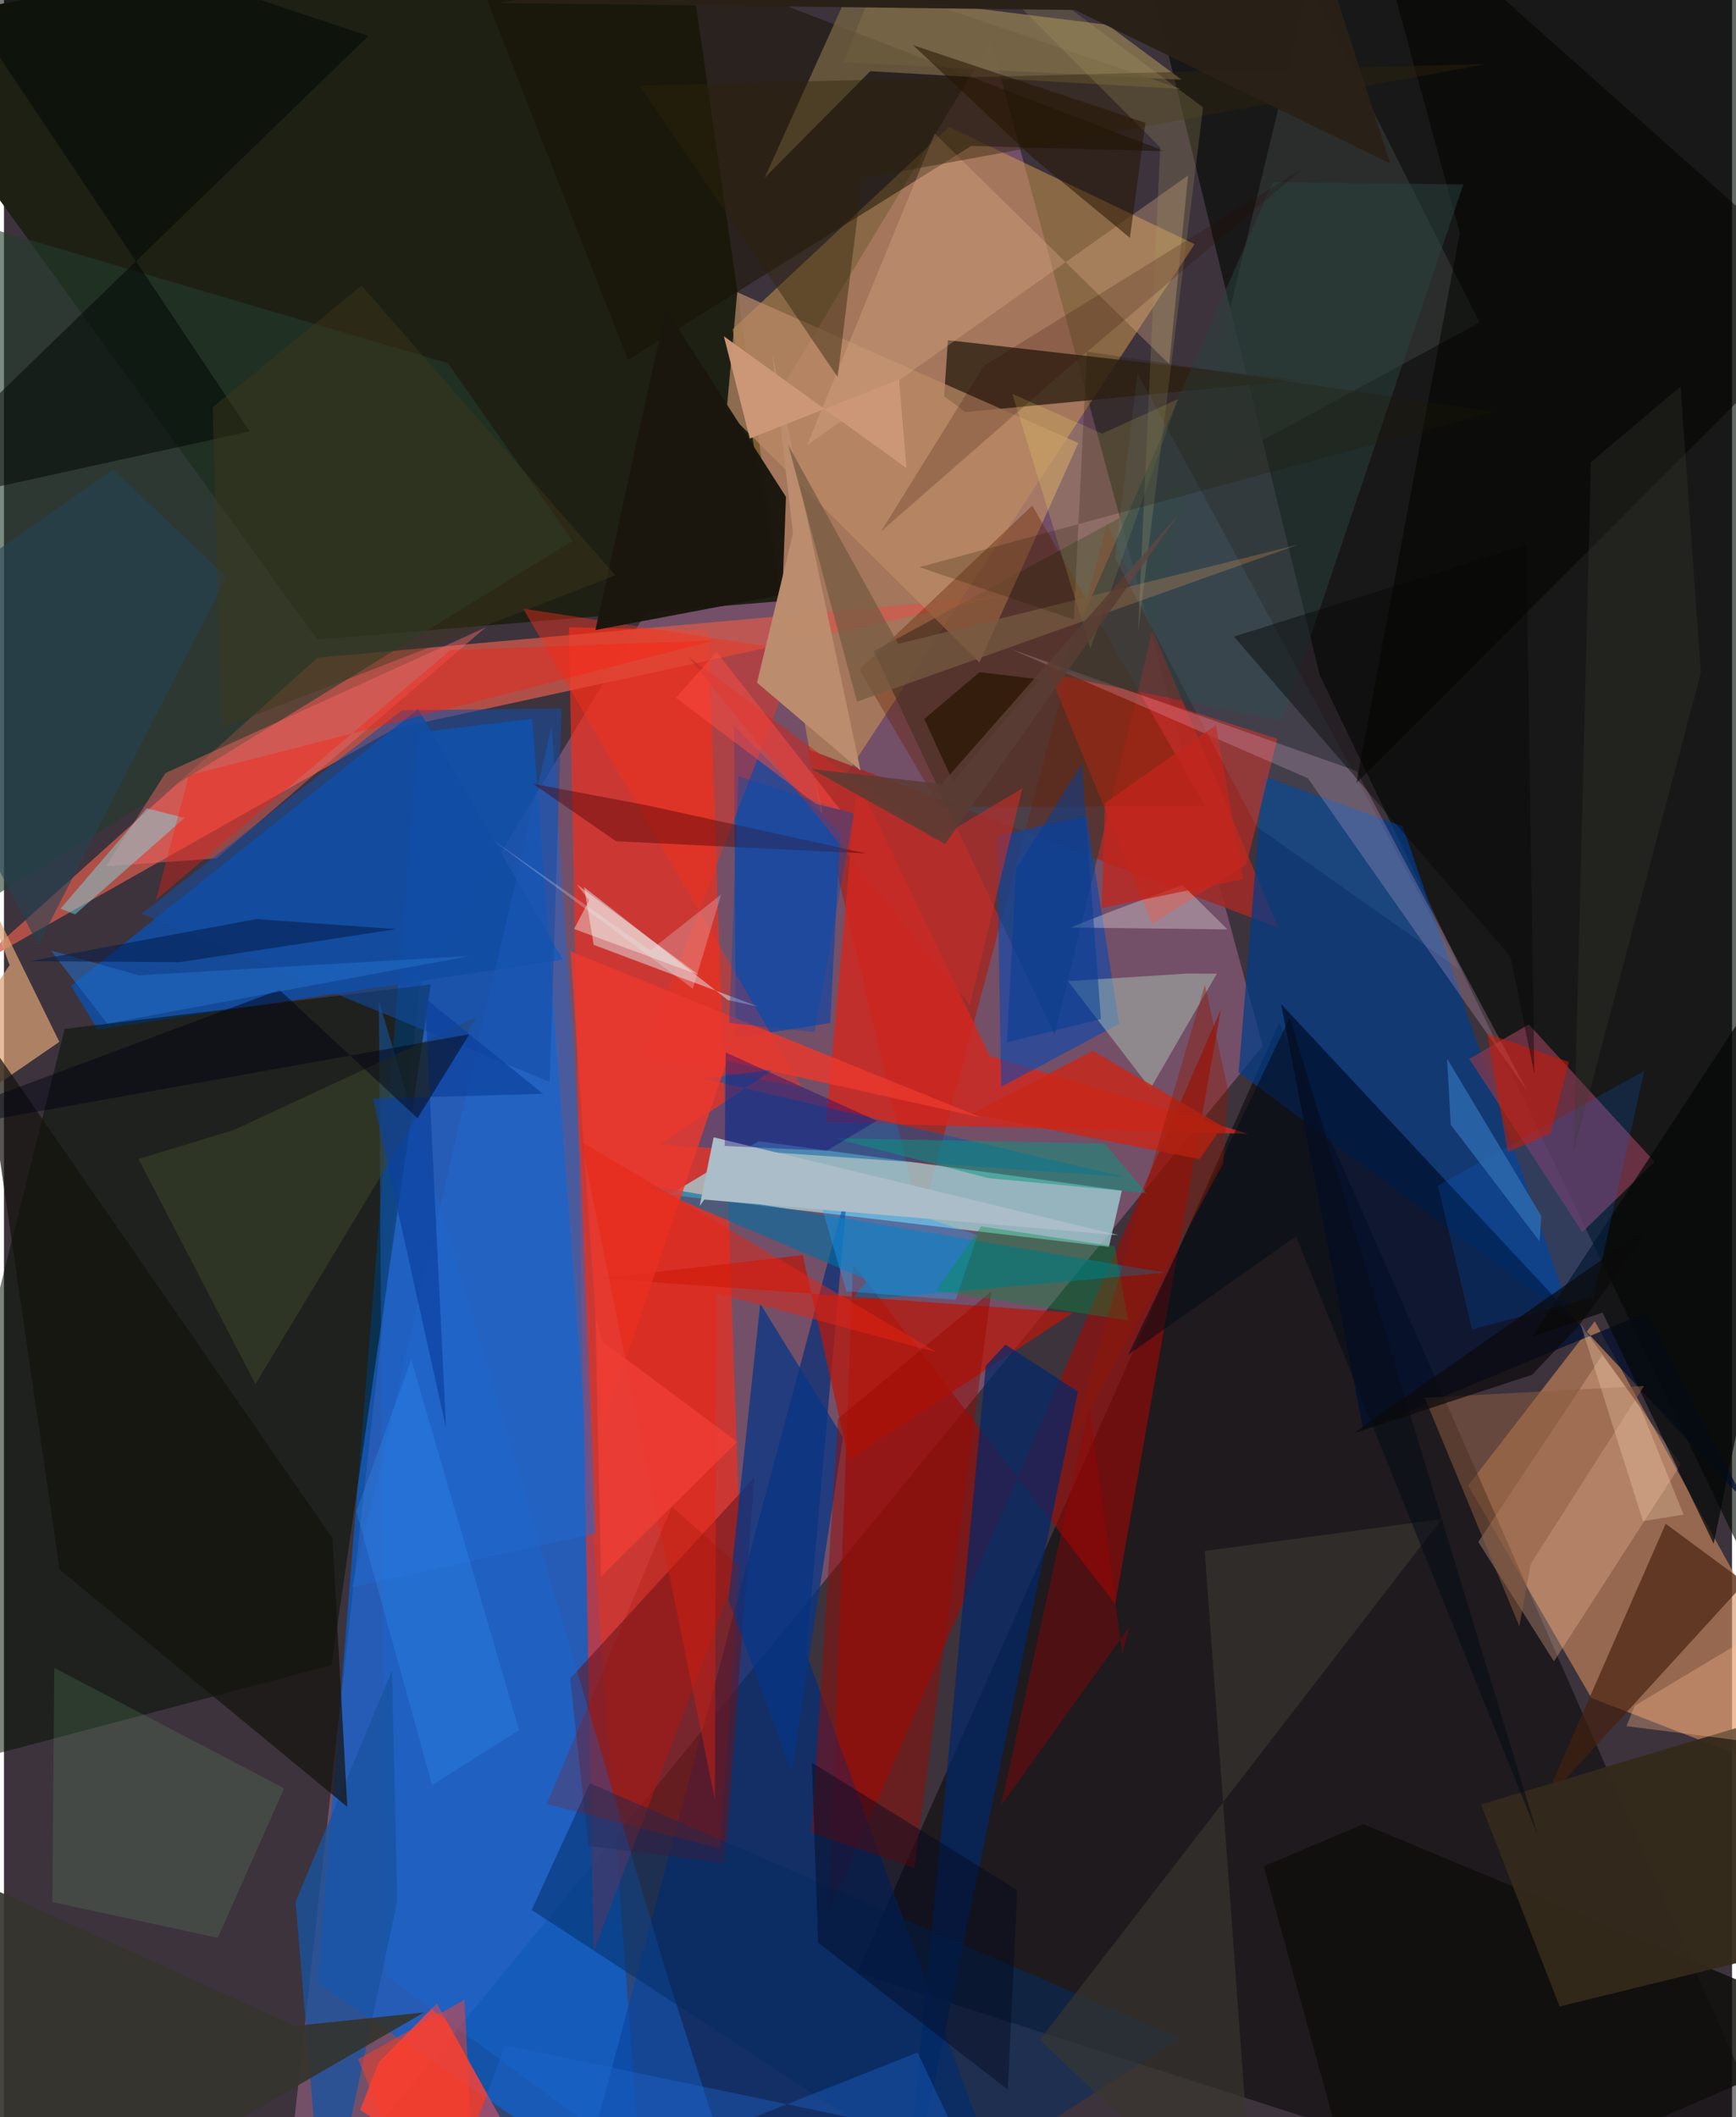<svg xmlns="http://www.w3.org/2000/svg" width="228" height="278" viewBox="0 0 836 1024"><path fill="#3d333c" d="M0 0h836v1024H0z"/><path fill="#7f5572" fill-opacity=".827" d="M201.261 477.117l276.295-456.93L608.99 505.914 133.769 1086z"/><path fill="#0162db" fill-opacity=".671" d="M255.502 347.63l53.714 718.944L151.74 959.08l48.784-604.802z"/><path fill="#fe2b16" fill-opacity=".624" d="M356.424 755.242L285.25 944.016 273.327 303.36l67.353 1.459z"/><path fill="#010700" fill-opacity=".604" d="M867.316 806.593L636.527 326.51 554.032-11.762l286.294-23.995z"/><path fill="#1e2014" d="M376.419 290.696l-224.871 18.645L-62 13.751 325.45-62z"/><path fill="#d7a04e" fill-opacity=".49" d="M395.296 393.266l180.69-275.21L457.201 61.38 352.48 159.29z"/><path fill="#d48d5e" fill-opacity=".592" d="M767.988 821.27l-59.672-102.81 61.3-79.397L898 871.67z"/><path fill="#000300" fill-opacity=".502" d="M817.987 1084.585L412.714 954.27l204.252-459.664 247.508 563.517z"/><path fill="#9e2a26" fill-opacity=".871" d="M443.384 591.293l90.369-338.277 82.854 195.77-227.772-86.434z"/><path fill="#d25a4c" fill-opacity=".761" d="M151.698 318.091l332.527-29.829-295.342 64.182L-14.86 467.718z"/><path fill="#a00904" fill-opacity=".604" d="M537.561 775.76l51.18-287.641L399.01 924.846l11.737-313.39z"/><path fill="#104da2" fill-opacity=".898" d="M32.43 476.843l167.962-133.918 69.993 121.232L45.35 497.938z"/><path fill="#a1d6db" fill-opacity=".749" d="M540.81 575.822l-6.276 27.266L322 577.86l43.034-25.903z"/><path fill="#031200" fill-opacity=".522" d="M206.438 476.14l-47.96 329.25L-62 863.643l91.33-365.968z"/><path fill="#002d7a" fill-opacity=".675" d="M408.191 574.574l-20.114 225.02L492.864 1086l-206.852-55.604z"/><path fill="#003b89" fill-opacity=".71" d="M676.677 399.731l82.318 239.222L597.33 518.63l11.746-143.343z"/><path fill="#363838" fill-opacity=".659" d="M713.846 155.978L420.823 315.001l87.444 185.644L631.235-8.382z"/><path fill="#fe4134" fill-opacity=".824" d="M181.421 997.316l28.027-28.339L274.357 1086l-102.053-65.529z"/><path fill="#d3281f" fill-opacity=".816" d="M476.925 510.728l125.069 37.7-204.293-5.638 14.968-165.584z"/><path fill="#2a4795" fill-opacity=".898" d="M353.96 502.033l-.769-150.844 51.369 51.366-4.835 92.25z"/><path fill="#006fa3" fill-opacity=".616" d="M561.853 615.516l-152.681 13.648 8.75-10.003-107.796-46.052z"/><path fill="#b8180c" fill-opacity=".733" d="M289.209 618.279l97.233-11.223 22.23 99.016 108.407-71.15z"/><path fill="#67141d" fill-opacity=".569" d="M348.667 901.245l14.35-186.579-89.097 97.188 8.81 80.895z"/><path fill="#002769" fill-opacity=".706" d="M475.014 660.503l-40.558 422.415 85.075-409.85-35.057-22.733z"/><path fill="#0047b6" fill-opacity=".553" d="M539.53 495.204l-57.103 30.438-2.105-121.573 43.353-9.264z"/><path fill="#2f2214" fill-opacity=".808" d="M626.451 183.886L456.67 164.531l-1.836 27.144 10.332 7.649z"/><path fill="#7f3850" fill-opacity=".776" d="M798.5 561.876l-60.798-66.389-28.845 16.672 54.742 83.739z"/><path fill="#85714e" fill-opacity=".882" d="M419.09-2.284L533.89 12l35.89 26.57-163.65-8.446z"/><path fill="#1667d3" fill-opacity=".424" d="M320.341 953.796L181.355 483.932l3.127 471.5L362.542 1086z"/><path fill="#151000" fill-opacity=".498" d="M301.873 174.105L209.414-62l352.21 135.15-93.632-2.568z"/><path fill="#233b2d" fill-opacity=".592" d="M-62 94.122v374.52l337.078-206.997-60.29-85.988z"/><path fill="#000f2e" fill-opacity=".757" d="M657.604 691.488l-39.763-205.88 224.043 240.223-47.26-90.989z"/><path fill="#bb8a67" fill-opacity=".702" d="M519.76 214.256L354.728 141.33l-5.147 57.523L471.871 320.4z"/><path fill="#f73018" fill-opacity=".424" d="M384.542 314.993L308.91 511.657l77.095 14.128L251.18 294.37z"/><path fill="#c72a1f" fill-opacity=".627" d="M555.534 446.72l45.6-28.714 14.868-60.684-112.088-35.85z"/><path fill="#0259a7" fill-opacity=".494" d="M338.206 521.64l33.928-4.317-54.604 36.24 225.061 15.72z"/><path fill="#45210e" fill-opacity=".659" d="M881.737 794.44l-18.52-51.943-118.62 129.852 59.306-135.34z"/><path fill="#e5f4f8" fill-opacity=".459" d="M285.312 457.002l79.604 29.87-14.735-3.189-69.526-54.607z"/><path fill="#f3bb99" fill-opacity=".31" d="M773.253 655.387l37.932 52.91-61.351 95.261-36.596-57.76z"/><path fill="#dba175" fill-opacity=".714" d="M-13.739 421.402l40.537 82.507L-62 564.97l64.715-98.186z"/><path fill="#073685" fill-opacity=".737" d="M381.011 856.594l24.895-161.353-40.038-64.668-15.396 143.105z"/><path fill="#032d64" fill-opacity=".506" d="M283.454 862.487l-28.14 61.302 203.274 132.754 110.042-70.706z"/><path fill="#632200" fill-opacity=".376" d="M581.104 389.864l-128.396.465-38.857-66.495 83.627-79.293z"/><path fill="#9b0a01" fill-opacity=".467" d="M403.499 686.133l74.188-61.543-37.316 278.935-49.653-17.163z"/><path fill="#1953a1" fill-opacity=".773" d="M187.721 808.04l-46.636 111.71L154.931 1086l35.314-166.54z"/><path fill="#e0ac88" fill-opacity=".337" d="M563.732 176.096L450.317 64.63l-61.819 150.748L572.852 84.861z"/><path fill="#000905" fill-opacity=".537" d="M-61.985 248.324L176.287 17.37-62-62l180.858 270.658z"/><path fill="#fec8eb" fill-opacity=".212" d="M630.789 376.404L736.97 527.71l-82.559-154.789-167.602-59.087z"/><path fill="#b1cdb7" fill-opacity=".455" d="M586.796 470.915l-32.157 55.616-39.876-52.011 57.562-3.636z"/><path fill="#2367ce" fill-opacity=".514" d="M286.201 741.638l-117.836 26.126L265.015 351l13.857 209.163z"/><path fill="#020401" fill-opacity=".533" d="M654.26 378.748l234.069-234.285L656.603-62l47.699 174.585z"/><path fill="#3d452a" fill-opacity=".553" d="M121.656 669.437L65.063 560.546l46.18-14.013 117.494-54.644z"/><path fill="#ea392e" fill-opacity=".82" d="M274.111 460.172l198.948 80.407-123.323-27.376-59.9 176.976z"/><path fill="#1a160e" fill-opacity=".976" d="M376.554 287.622l-90.415 17.102 34.071-155.35 58.107 90.953z"/><path fill="#fb6863" fill-opacity=".431" d="M78.137 373.908l154.912-70.48-130.127 111.74-53.539 3.785z"/><path fill="#0f0f0b" fill-opacity=".835" d="M609.448 902.673l48.188-20.419L898 982.374 659.796 1086z"/><path fill="#15140f" fill-opacity=".718" d="M-11.026 498.46l169.937 245.535 7.187 129.918L26.9 759.147z"/><path fill="#c6281a" fill-opacity=".831" d="M589.378 544.69l-62.632-36.422-58.6 30.52 110.328 21.889z"/><path fill="#33291b" fill-opacity=".949" d="M714.547 872.723l38.032 97.748L898 934.795V817.874z"/><path fill="#383730" fill-opacity=".643" d="M695.535 734.74l-114.633 15.392L605.396 1086l-104.253-99.475z"/><path fill="#060909" fill-opacity=".729" d="M739.31 646.492l34.034-11.646 53.75 111.803L898 404.401z"/><path fill="#736244" fill-opacity=".788" d="M411.711-10.712l157.624 53.717-150.247-8.553-51.065 51.508z"/><path fill="#fceb65" fill-opacity=".192" d="M567.928 193.046l-42.365 120.643-37.703-123.167 43.389 19.213z"/><path fill="#75effc" fill-opacity=".412" d="M87.39 395.59l-52.977 46.687-7.052-2.784 41.712-48.545z"/><path fill="#e62514" fill-opacity=".482" d="M344.767 625.54l-.882 244.695-64.547-317.932L451.14 654.008z"/><path fill="#bb8c6d" fill-opacity=".992" d="M364.304 330.185l17.401-72.163-10.002-86.777 42.71 201.455z"/><path fill="#a00000" fill-opacity=".376" d="M544.522 786.745l-62.206 86.59 42.803-193.66 15.853 120.065z"/><path fill="#34342d" fill-opacity=".91" d="M203.28 973.315L8.512 1086l-30.5-179.997 162.673 73.87z"/><path fill="#0070f6" fill-opacity=".176" d="M693.675 573.469l99.932-55.57-24.58 109.444-58.786 15.68z"/><path fill="#c22d29" fill-opacity=".635" d="M330.98 317.553l119.798 88.653 41.91-24.914-25.381 104.77z"/><path fill="#040a1f" fill-opacity=".455" d="M490.206 914.215l-4.564 96.48-91.749-71.106-3.088-87.11z"/><path fill="#2f230a" fill-opacity=".431" d="M403.326 182.38l11.809-96.047 301.824-55.345L307.5 41.418z"/><path fill="#244455" fill-opacity=".584" d="M52.828 227.157L-62 307.19l78.609 149.88 91.003-177.977z"/><path fill="#28413e" fill-opacity=".506" d="M613.911 88.012l-104.348 238.62 108.743 21.922 87.699-259.328z"/><path fill="#134ea4" fill-opacity=".561" d="M269.763 342.59l-5.713 180.715-197.474-81.372 125.887-98.368z"/><path fill="#d51901" fill-opacity=".514" d="M757.112 513.615l-9.048 34.519-20.537 9.178-9.967-57.4z"/><path fill="#5a9266" fill-opacity=".235" d="M24.337 806.692l111.208 58.241-32.076 72.302-80.07-17.266z"/><path fill="#8e5d41" fill-opacity=".514" d="M793.42 670.35l-54.754 85.968-5.598 30.177-45.744-110.439z"/><path fill="#fc1b0c" fill-opacity=".361" d="M73.565 435.2L215.88 314.436l127.84-4.683-254.26 65.234z"/><path fill="#f6f2ef" fill-opacity=".31" d="M591.945 449.55l-76.035-.955 22.355-8.782 31.908-11.756z"/><path fill="#1ea4ff" fill-opacity=".373" d="M470.995 597.363l-10.564 31.345-52.964-4.142-15.495-53.555z"/><path fill="#4a0000" fill-opacity=".408" d="M311.025 389.492L417.303 412.8l-121.184-5.92-40.156-27.789z"/><path fill="#079981" fill-opacity=".494" d="M402.122 550.54l130.3 2.503 20.24 24.037-76.565-7.285z"/><path fill="#fbfff7" fill-opacity=".388" d="M283.129 435.403l-5.976-7.642 58.933 43.71-60.248-22.141z"/><path fill="#755b41" fill-opacity=".729" d="M412.665 339.38l213.363-75.931-193.392 47.984-53.225-96.18z"/><path fill="#2c69ac" fill-opacity=".851" d="M698.13 511.98l1.806 32.038 42.952 56.349.82-12.239z"/><path fill="#abbdc8" d="M343.336 550.082l195.674 47.294-200.212-17.19-2.229 3.107z"/><path fill="#a89d64" fill-opacity=".247" d="M559.35 71.247L426.518-62 580.103 51.894l-31.467 254.057z"/><path fill="#1f69d1" fill-opacity=".369" d="M461.966 1035.126l-219.503-45.868-36.02 96.742 235.539-93.28z"/><path fill="#009041" fill-opacity=".365" d="M472.777 593.151l-21.752 30.993 92.767 14.547-6.362-35.823z"/><path fill="#004db2" fill-opacity=".384" d="M392.125 499.212l19.004-105.618-55.834-18.224-4.463 119.379z"/><path fill="#0d419d" fill-opacity=".686" d="M203.702 482.785l10.163 207.911-35.306-159.34 82.185-2.318z"/><path fill="#40371a" fill-opacity=".435" d="M295.772 278.236l-190.579 73.941-4.221-155.227 71.986-58.803z"/><path fill="#9b1102" fill-opacity=".243" d="M346.394 893.982l9.52-136.337-32.79-28.795-60.543 143.685z"/><path fill="#000311" fill-opacity=".471" d="M-62 551.601l195.274-72.838 66.812 62.096 25.058-40.63z"/><path fill="#251400" fill-opacity=".525" d="M552.222 59.4L439.774 21.846l58.14 54.528 46.792 38.666z"/><path fill="#236dc7" fill-opacity=".565" d="M50.013 495.058l-27.341-35.334 42.68 11.997 159.993-9.355z"/><path fill="#261200" fill-opacity=".682" d="M500.899 328.57l-41.802 49.4-13.856-30.215 26.728-22.665z"/><path fill="#292118" fill-opacity=".984" d="M670.658 79.117L625.168-62 239.076 1.45l279.08 3.387z"/><path fill="#041c4c" fill-opacity=".549" d="M189.942 449.388L84.836 465.372l-72.23-.46 109.427-20.394z"/><path fill="#593c33" fill-opacity=".855" d="M453.602 379.231l-63.05-7.36 64.781 36.346L568.208 248.82z"/><path fill="#c3251b" fill-opacity=".745" d="M532.648 388.425l-1.593 50.76 68.393-13.92-13.158-74.515z"/><path fill="#7bcdff" fill-opacity=".082" d="M606.023 399.845l98.529 69.393L548.39 180.51l-10.918 89.366z"/><path fill="#060c18" fill-opacity=".553" d="M625.095 597.968l-81.28 57.272 78.23-163.013 119.886 395.145z"/><path fill="#060705" fill-opacity=".416" d="M728.792 462.657l11.568 56.764-3.94-255.968-141.41 44.43z"/><path fill="#221900" fill-opacity=".227" d="M523.877 170.088L720.8 199.125l-277.908 75.182 74.653 25.31z"/><path fill="#0f0178" fill-opacity=".361" d="M398.06 556.551l24.182-14.463-73.059-33.043-.486 45.235z"/><path fill="#cd9877" fill-opacity=".973" d="M360.822 212.108l72.174-28.551 3.614 42.856-88.331-63.777z"/><path fill="#ffbf91" fill-opacity=".318" d="M784.92 834.877l109.914 13.943L898 759.633 788.997 824.95z"/><path fill="#921700" fill-opacity=".396" d="M592.29 527.565l-2.418 35.096L515.11 700.83l65.885-224.43z"/><path fill="#2a0900" fill-opacity=".2" d="M474.084 176.923l-49.753 80.079 88.436-77.344 115.82-98.314z"/><path fill="#edf2fc" fill-opacity=".239" d="M346.93 432.66l-34.264 26.967-76.822-53.778 97.455 72.36z"/><path fill="#3b3a2f" fill-opacity=".298" d="M820.928 325.498l-9.837-138.51-43.358 36.495-8.335 333.439z"/><path fill="#ff4d42" fill-opacity=".475" d="M344.753 315.384l-19.643 22.06 67.716 51.37 11.891 3z"/><path fill="#043e95" fill-opacity=".537" d="M489.588 420.486l-4.373 83.686 45.466-11.278-9.219-123.513z"/><path fill="#0c0a0c" fill-opacity=".722" d="M739.259 664.92l-86.396 28.325 145.7-101.8-36.884 49.949z"/><path fill="#3594fc" fill-opacity=".263" d="M207.135 863.44l42.061-26.61-52.175-179.268-26.54 73.46z"/><path fill="#fe3d28" fill-opacity=".49" d="M171.377 995.957l51.402-28.74 4.892 95.508-20 23.275z"/><path fill="#ef3e34" fill-opacity=".816" d="M289.626 648.834l65.068 48.547-65.864 65.136-2.7-125.798z"/><path fill="#fad7bb" fill-opacity=".298" d="M812.546 732.578l-19.618 3.149-30.18-95.332 28.863 40.246z"/></svg>